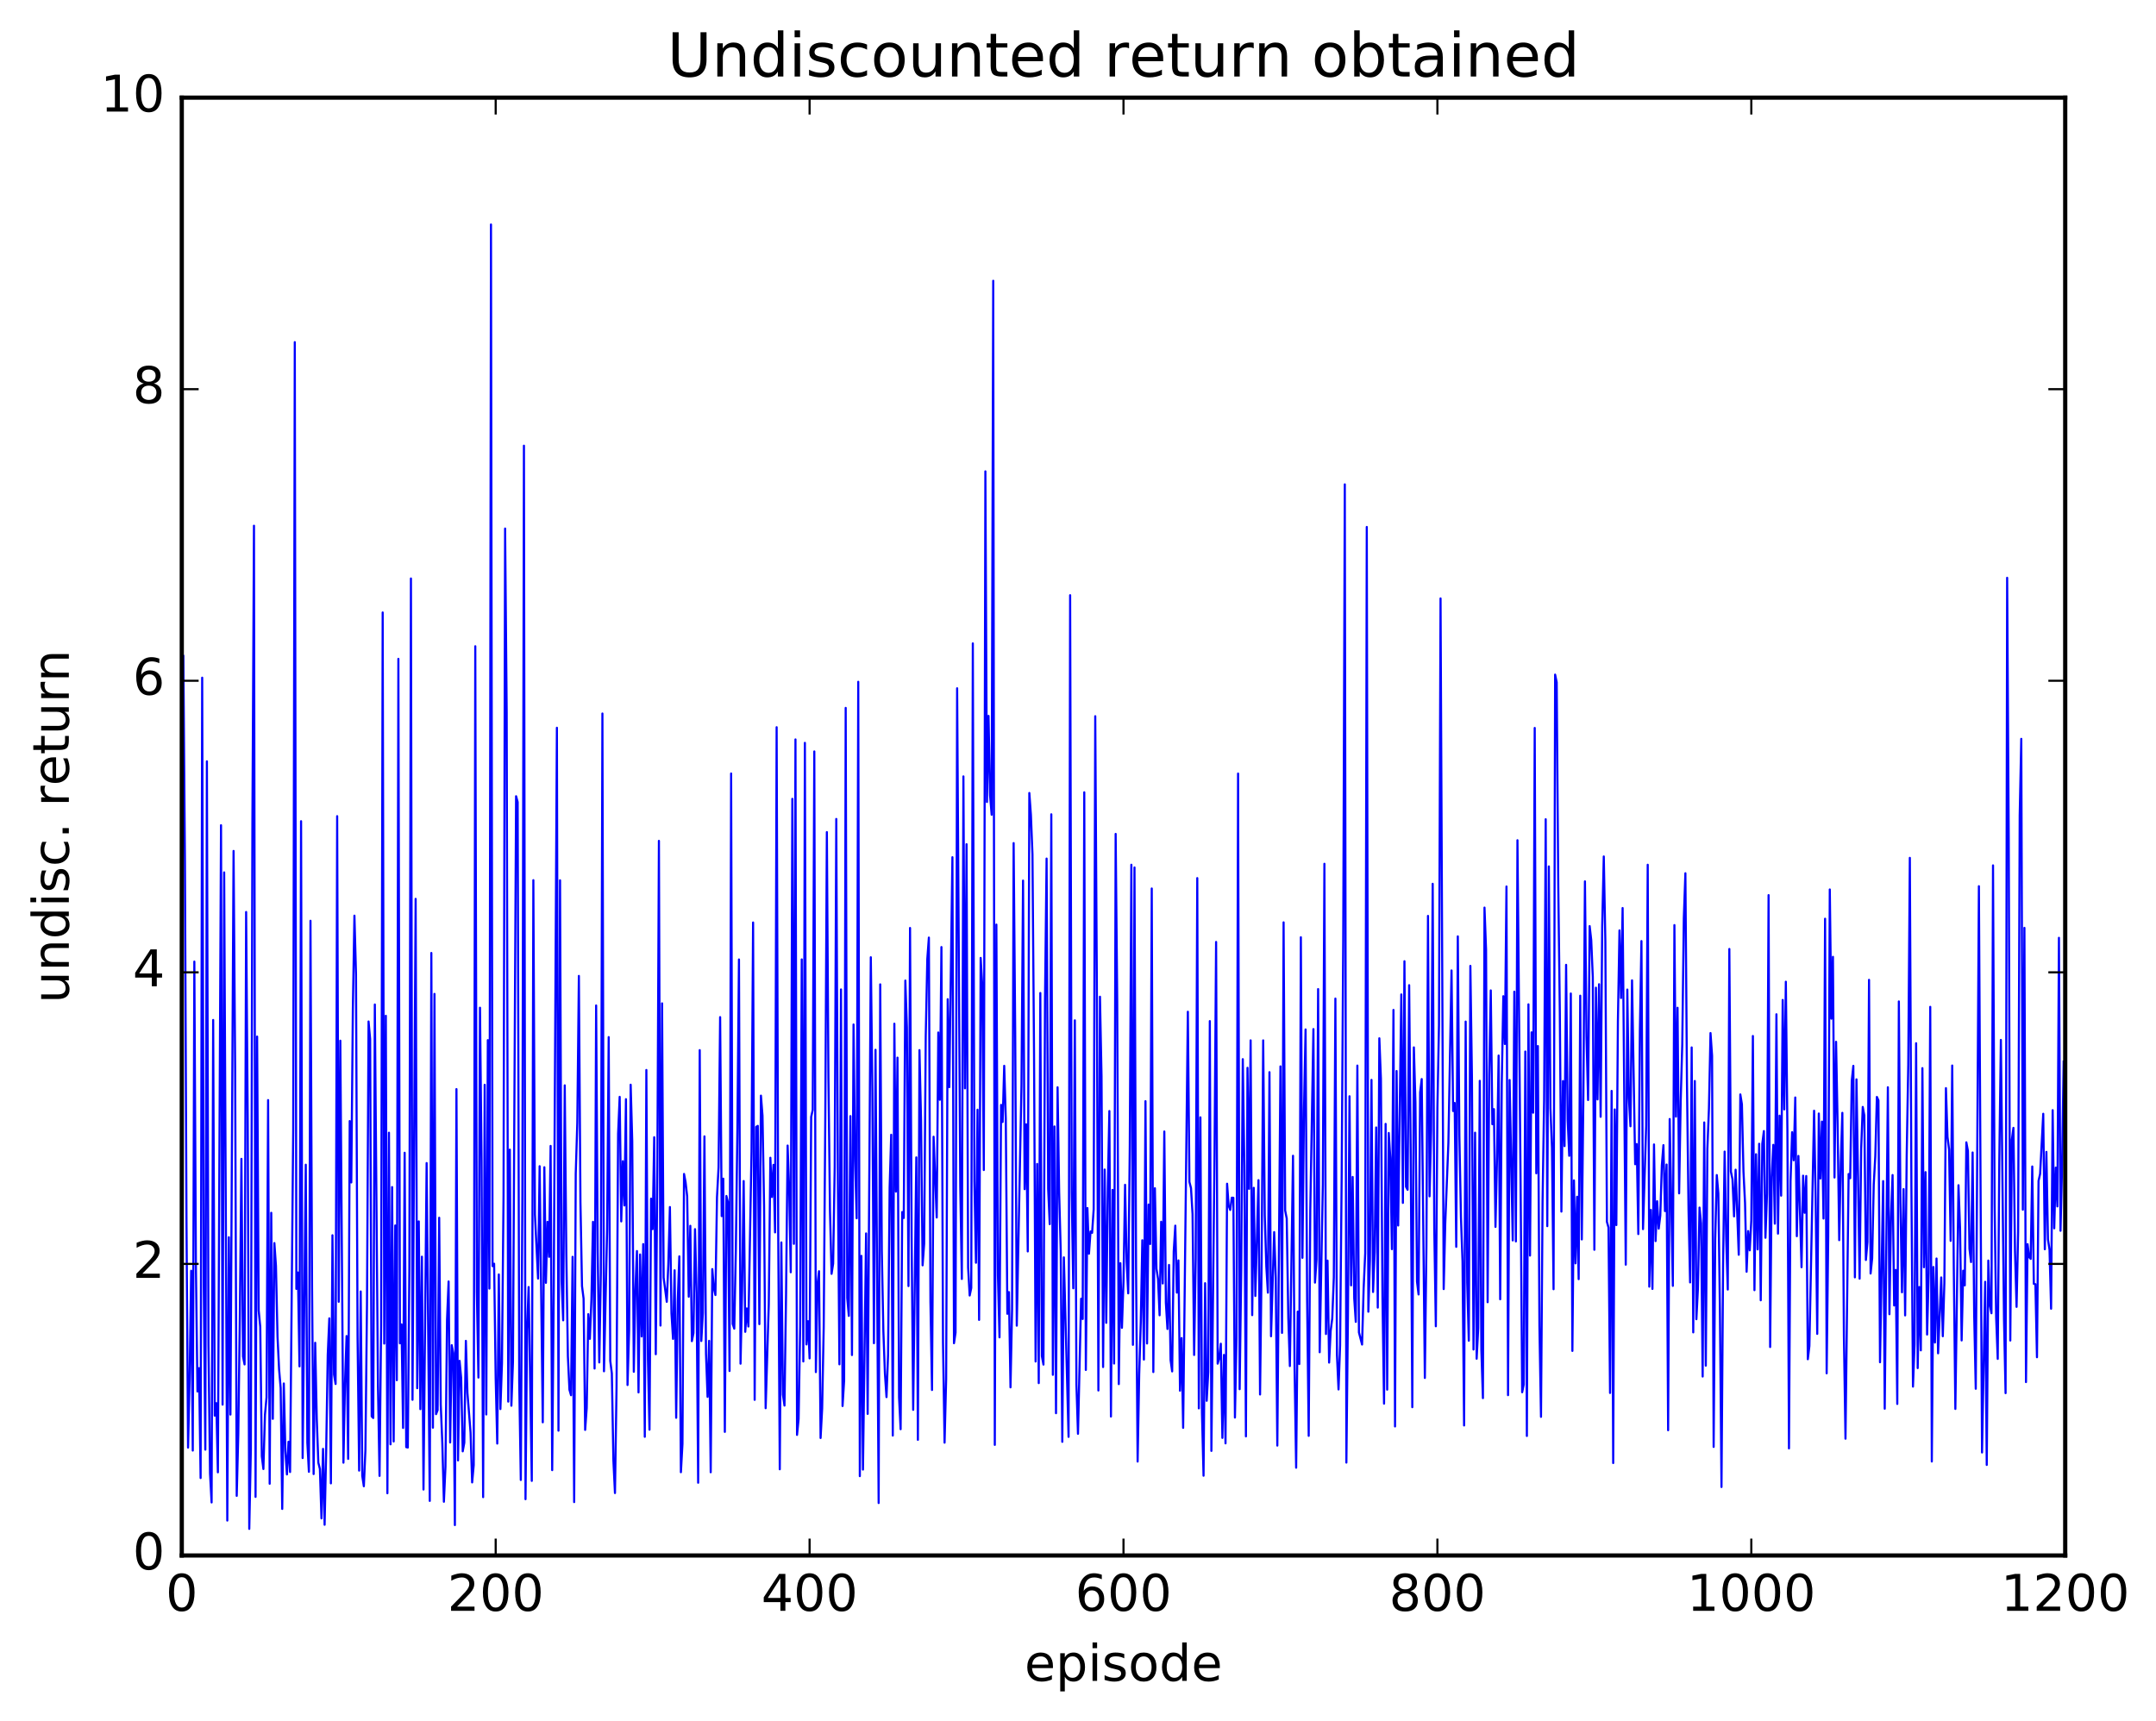 <?xml version="1.0" encoding="utf-8" standalone="no"?>
<!DOCTYPE svg PUBLIC "-//W3C//DTD SVG 1.1//EN"
  "http://www.w3.org/Graphics/SVG/1.1/DTD/svg11.dtd">
<!-- Created with matplotlib (http://matplotlib.org/) -->
<svg height="408pt" version="1.1" viewBox="0 0 511 408" width="511pt" xmlns="http://www.w3.org/2000/svg" xmlns:xlink="http://www.w3.org/1999/xlink">
 <defs>
  <style type="text/css">
*{stroke-linecap:butt;stroke-linejoin:round;stroke-miterlimit:100000;}
  </style>
 </defs>
 <g id="figure_1">
  <g id="patch_1">
   <path d="M 0 408.169 
L 511.954 408.169 
L 511.954 0 
L 0 0 
z
" style="fill:#ffffff;"/>
  </g>
  <g id="axes_1">
   <g id="patch_2">
    <path d="M 43.084 368.742 
L 489.484 368.742 
L 489.484 23.142 
L 43.084 23.142 
z
" style="fill:#ffffff;"/>
   </g>
   <g id="line2d_1">
    <path clip-path="url(#p21975685b3)" d="M 43.084 245.162 
L 43.456 155.425 
L 43.828 204.028 
L 44.2 289.586 
L 44.572 343.171 
L 44.944 326.713 
L 45.316 301.244 
L 45.688 343.87 
L 46.06 227.956 
L 46.432 300.049 
L 46.804 329.874 
L 47.176 324.331 
L 47.548 350.381 
L 47.92 160.653 
L 48.292 304.332 
L 48.664 343.656 
L 49.036 180.479 
L 49.408 318.729 
L 49.78 349.31 
L 50.152 356.171 
L 50.524 241.798 
L 50.896 335.598 
L 51.268 332.634 
L 51.64 349.026 
L 52.384 195.628 
L 52.756 332.98 
L 53.128 206.81 
L 53.872 360.465 
L 54.244 293.301 
L 54.616 335.339 
L 55.36 201.726 
L 55.732 253.404 
L 56.104 354.607 
L 56.476 339.948 
L 56.848 311.949 
L 57.22 274.719 
L 57.592 321.565 
L 57.964 323.451 
L 58.336 216.198 
L 58.708 264.912 
L 59.08 362.437 
L 59.452 343.772 
L 59.824 195.121 
L 60.196 124.627 
L 60.568 354.853 
L 60.94 245.728 
L 61.312 310.668 
L 61.684 314.54 
L 62.056 345.222 
L 62.428 348.249 
L 62.8 335.379 
L 63.172 331.247 
L 63.544 260.788 
L 63.916 351.738 
L 64.288 287.509 
L 64.66 336.352 
L 65.032 294.686 
L 65.404 300.083 
L 65.776 316.918 
L 66.148 324.626 
L 66.52 329.048 
L 66.892 357.705 
L 67.264 327.965 
L 67.636 343.942 
L 68.008 349.531 
L 68.38 341.78 
L 68.752 348.955 
L 69.496 267.789 
L 69.868 81.109 
L 70.24 305.544 
L 70.612 301.655 
L 70.984 323.912 
L 71.356 194.676 
L 71.728 345.645 
L 72.472 276.111 
L 72.844 341.977 
L 73.216 348.907 
L 73.588 218.278 
L 73.96 305.102 
L 74.332 349.443 
L 74.704 318.323 
L 75.076 336.35 
L 75.448 346.732 
L 75.82 348.227 
L 76.192 359.952 
L 76.564 343.471 
L 76.936 361.462 
L 77.308 343.952 
L 77.68 321.18 
L 78.052 312.535 
L 78.424 351.646 
L 78.796 292.83 
L 79.168 325.85 
L 79.54 328.089 
L 79.912 193.481 
L 80.284 308.6 
L 80.656 246.708 
L 81.4 346.746 
L 81.772 327.782 
L 82.144 316.717 
L 82.516 345.848 
L 82.888 265.761 
L 83.26 280.309 
L 83.632 239.175 
L 84.004 217.068 
L 84.376 230.908 
L 84.748 317.102 
L 85.12 348.621 
L 85.492 306.155 
L 85.864 349.877 
L 86.236 352.333 
L 86.608 343.788 
L 86.98 309.4 
L 87.352 242.154 
L 87.724 246.312 
L 88.096 335.771 
L 88.468 336.151 
L 88.84 238.128 
L 89.584 328.584 
L 89.956 349.873 
L 90.328 314.089 
L 90.7 145.192 
L 91.072 318.509 
L 91.444 240.8 
L 91.816 353.993 
L 92.188 268.52 
L 92.56 342.393 
L 92.932 281.404 
L 93.304 341.719 
L 93.676 290.512 
L 94.048 327.186 
L 94.42 156.186 
L 94.792 318.455 
L 95.164 313.966 
L 95.536 338.508 
L 95.908 273.274 
L 96.28 343.059 
L 96.652 343.154 
L 97.024 300.79 
L 97.396 137.138 
L 97.768 331.833 
L 98.512 213.088 
L 98.884 329.086 
L 99.256 289.547 
L 99.628 334.055 
L 100 297.914 
L 100.372 353.108 
L 101.116 275.718 
L 101.86 355.805 
L 102.232 225.913 
L 102.604 338.449 
L 102.976 235.617 
L 103.348 335.238 
L 103.72 334.286 
L 104.092 288.678 
L 104.464 332.998 
L 104.836 342.174 
L 105.208 356.006 
L 105.58 347.702 
L 105.952 312.882 
L 106.324 303.787 
L 106.696 341.954 
L 107.068 318.889 
L 107.44 320.767 
L 107.812 361.538 
L 108.184 258.181 
L 108.556 346.204 
L 108.928 322.602 
L 109.3 326.652 
L 109.672 344.054 
L 110.044 342.008 
L 110.416 317.868 
L 110.788 330.222 
L 111.532 339.62 
L 111.904 351.424 
L 112.276 347.321 
L 112.648 153.199 
L 113.02 306.263 
L 113.392 326.565 
L 113.764 238.894 
L 114.136 275.211 
L 114.508 354.913 
L 114.88 257.16 
L 115.252 335.317 
L 115.624 246.575 
L 115.996 305.472 
L 116.368 53.219 
L 116.74 300.147 
L 117.112 299.578 
L 117.484 326.767 
L 117.856 342.212 
L 118.228 302.125 
L 118.6 334.033 
L 118.972 323.121 
L 119.344 283.509 
L 119.716 125.3 
L 120.088 168.644 
L 120.46 332.27 
L 120.832 272.535 
L 121.204 333.244 
L 121.576 322.902 
L 122.32 188.757 
L 122.692 190.149 
L 123.064 327.593 
L 123.436 350.844 
L 123.808 283.562 
L 124.18 105.656 
L 124.552 355.397 
L 124.924 315.191 
L 125.296 305.108 
L 126.04 351.058 
L 126.412 208.658 
L 126.784 287.871 
L 127.528 303.099 
L 127.9 276.459 
L 128.644 337.171 
L 129.016 276.707 
L 129.388 304.109 
L 129.76 289.643 
L 130.132 297.946 
L 130.504 271.653 
L 130.876 348.511 
L 131.248 305.335 
L 131.992 172.523 
L 132.364 339.156 
L 132.736 208.688 
L 133.108 303.677 
L 133.48 312.996 
L 133.852 257.296 
L 134.224 297.188 
L 134.596 321.524 
L 134.968 329.451 
L 135.34 330.752 
L 135.712 297.945 
L 136.084 356.084 
L 136.456 278.269 
L 136.828 266.216 
L 137.2 231.353 
L 137.572 284.996 
L 137.944 304.895 
L 138.316 307.828 
L 138.688 338.97 
L 139.06 333.783 
L 139.432 311.538 
L 139.804 317.388 
L 140.176 308.038 
L 140.548 289.654 
L 140.92 324.424 
L 141.292 238.356 
L 141.664 296.73 
L 142.036 322.981 
L 142.408 301.685 
L 142.78 169.146 
L 143.152 325.077 
L 143.896 291.601 
L 144.268 245.858 
L 144.64 322.618 
L 145.012 325.569 
L 145.384 346.221 
L 145.756 353.943 
L 146.128 328.817 
L 146.5 268.782 
L 146.872 260.021 
L 147.244 289.548 
L 147.616 275.275 
L 147.988 285.773 
L 148.36 260.571 
L 148.732 328.329 
L 149.104 315.426 
L 149.476 257.142 
L 149.848 270.507 
L 150.22 325.195 
L 150.592 305.957 
L 150.964 296.576 
L 151.336 330.088 
L 151.708 297.386 
L 152.08 316.817 
L 152.452 294.929 
L 152.824 340.606 
L 153.196 253.651 
L 153.568 322.176 
L 153.94 338.926 
L 154.312 284.155 
L 154.684 291.375 
L 155.056 269.592 
L 155.428 321.031 
L 155.8 277.424 
L 156.172 199.334 
L 156.544 314.236 
L 156.916 237.853 
L 157.288 302.867 
L 158.032 308.607 
L 158.404 299.67 
L 158.776 286.142 
L 159.148 311.34 
L 159.52 317.393 
L 159.892 301.137 
L 160.264 336.102 
L 160.636 308.375 
L 161.008 297.835 
L 161.38 349.004 
L 161.752 342.293 
L 162.124 278.3 
L 162.496 280.269 
L 162.868 283.603 
L 163.24 307.396 
L 163.612 290.594 
L 163.984 317.934 
L 164.356 316.02 
L 164.728 291.384 
L 165.1 306.525 
L 165.472 351.499 
L 165.844 248.948 
L 166.216 317.895 
L 166.588 311.259 
L 166.96 269.391 
L 167.332 320.938 
L 167.704 331.137 
L 168.076 317.853 
L 168.448 349.016 
L 168.82 300.851 
L 169.192 305.445 
L 169.564 307 
L 169.936 283.805 
L 170.308 276.719 
L 170.68 241.12 
L 171.052 288.291 
L 171.424 279.414 
L 171.796 339.443 
L 172.168 283.516 
L 172.54 285.021 
L 172.912 325.005 
L 173.284 183.365 
L 173.656 313.846 
L 174.028 314.976 
L 174.4 296.503 
L 174.772 267.792 
L 175.144 227.452 
L 175.516 323.274 
L 175.888 305.835 
L 176.26 279.976 
L 176.632 315.723 
L 177.004 310.178 
L 177.376 314.461 
L 178.12 273.001 
L 178.492 218.688 
L 178.864 331.844 
L 179.236 267.142 
L 179.608 266.898 
L 179.98 313.899 
L 180.352 259.732 
L 180.724 264.483 
L 181.096 285.874 
L 181.468 333.824 
L 182.212 309.156 
L 182.584 274.46 
L 182.956 283.758 
L 183.328 276.141 
L 183.7 292.149 
L 184.072 172.395 
L 184.444 291.655 
L 184.816 348.308 
L 185.188 294.534 
L 185.56 330.603 
L 185.932 333.206 
L 186.304 306.934 
L 186.676 271.566 
L 187.048 282.143 
L 187.42 301.604 
L 187.792 189.374 
L 188.164 294.861 
L 188.536 175.29 
L 188.908 340.157 
L 189.28 336.369 
L 189.652 314.413 
L 190.024 227.44 
L 190.396 322.749 
L 190.768 176.102 
L 191.14 318.711 
L 191.512 313.199 
L 191.884 322.018 
L 192.256 264.771 
L 192.628 263.122 
L 193 178.138 
L 193.372 325.271 
L 193.744 304.473 
L 194.116 301.352 
L 194.488 340.892 
L 194.86 333.911 
L 195.232 314.54 
L 195.604 264.91 
L 195.976 197.259 
L 196.348 255.338 
L 196.72 287.169 
L 197.092 301.978 
L 197.464 299.541 
L 197.836 276.707 
L 198.208 194.144 
L 198.58 278.927 
L 198.952 323.424 
L 199.324 234.558 
L 199.696 333.313 
L 200.068 327.275 
L 200.44 167.814 
L 200.812 307.692 
L 201.184 311.947 
L 201.556 264.585 
L 201.928 321.227 
L 202.3 242.867 
L 202.672 275.248 
L 203.044 288.801 
L 203.416 161.626 
L 203.788 349.936 
L 204.16 297.718 
L 204.532 348.382 
L 205.276 292.395 
L 205.648 335.173 
L 206.392 226.929 
L 206.764 258.607 
L 207.136 318.424 
L 207.508 248.868 
L 208.252 356.306 
L 208.624 233.351 
L 208.996 296.483 
L 209.368 315.532 
L 209.74 325.627 
L 210.112 331.2 
L 210.484 321.063 
L 210.856 281.497 
L 211.228 269.003 
L 211.6 340.317 
L 211.972 242.678 
L 212.344 282.482 
L 212.716 250.727 
L 213.088 331.225 
L 213.46 338.809 
L 213.832 287.339 
L 214.204 288.737 
L 214.576 232.452 
L 214.948 243.615 
L 215.32 304.877 
L 215.692 219.986 
L 216.064 293.099 
L 216.436 334.218 
L 217.18 274.371 
L 217.552 341.33 
L 217.924 248.94 
L 218.296 265.343 
L 218.668 299.96 
L 219.04 294.826 
L 219.412 245.6 
L 219.784 227.33 
L 220.156 222.265 
L 220.528 308.584 
L 220.9 329.512 
L 221.272 269.471 
L 222.016 288.622 
L 222.388 244.764 
L 222.76 260.713 
L 223.132 224.509 
L 223.504 318.285 
L 223.876 342.001 
L 224.248 326.929 
L 224.62 236.871 
L 224.992 257.716 
L 225.736 203.213 
L 226.108 318.423 
L 226.48 315.9 
L 226.852 163.163 
L 227.596 281.214 
L 227.968 303.19 
L 228.34 184.056 
L 228.712 257.998 
L 229.084 200.133 
L 229.456 300.441 
L 229.828 307.113 
L 230.2 305.33 
L 230.572 152.527 
L 230.944 280.026 
L 231.316 299.347 
L 231.688 263.064 
L 232.06 312.895 
L 232.432 227.087 
L 232.804 233.445 
L 233.176 277.367 
L 233.548 111.741 
L 233.92 190.12 
L 234.292 169.711 
L 234.664 188.542 
L 235.036 193.145 
L 235.408 66.561 
L 235.78 342.523 
L 236.152 219.182 
L 236.524 302.348 
L 236.896 317.033 
L 237.268 261.927 
L 237.64 265.971 
L 238.012 252.662 
L 238.384 265.191 
L 238.756 311.443 
L 239.128 306.306 
L 239.5 328.885 
L 239.872 310.398 
L 240.244 199.867 
L 240.616 244.798 
L 240.988 314.263 
L 242.104 257.346 
L 242.476 208.756 
L 242.848 281.902 
L 243.22 266.525 
L 243.592 296.665 
L 243.964 187.985 
L 244.336 193.167 
L 244.708 202.506 
L 245.08 249.861 
L 245.452 322.763 
L 245.824 275.918 
L 246.196 327.88 
L 246.568 235.404 
L 246.94 321.473 
L 247.312 323.489 
L 247.684 236.881 
L 248.056 203.537 
L 248.428 281.801 
L 248.8 290.197 
L 249.172 193.041 
L 249.544 325.915 
L 249.916 267.038 
L 250.288 335.015 
L 250.66 257.752 
L 251.032 282.598 
L 251.404 296.64 
L 251.776 341.801 
L 252.148 298.077 
L 253.264 340.625 
L 253.636 141.101 
L 254.008 282.635 
L 254.38 305.4 
L 254.752 241.882 
L 255.124 328.156 
L 255.496 339.895 
L 256.24 307.875 
L 256.612 312.679 
L 256.984 187.823 
L 257.356 324.758 
L 257.728 286.373 
L 258.1 297.206 
L 258.472 291.927 
L 258.844 292.256 
L 259.216 286.662 
L 259.588 169.787 
L 259.96 232.151 
L 260.332 329.626 
L 260.704 236.283 
L 261.076 255.144 
L 261.448 324.07 
L 261.82 277.255 
L 262.192 313.591 
L 262.564 281.458 
L 262.936 263.384 
L 263.308 335.805 
L 263.68 282.076 
L 264.052 323.243 
L 264.424 197.686 
L 264.796 237.597 
L 265.168 328.115 
L 265.54 299.445 
L 265.912 314.772 
L 266.284 303.784 
L 266.656 280.869 
L 267.028 299.115 
L 267.4 306.603 
L 267.772 271.726 
L 268.144 204.998 
L 268.516 318.804 
L 268.888 205.64 
L 269.26 300.663 
L 269.632 346.477 
L 270.004 325.793 
L 270.376 313.522 
L 270.748 294.016 
L 271.12 322.298 
L 271.492 261.045 
L 271.864 318.488 
L 272.236 285.557 
L 272.608 294.903 
L 272.98 210.626 
L 273.352 325.258 
L 273.724 281.686 
L 274.096 300.772 
L 274.468 303.172 
L 274.84 311.801 
L 275.212 289.631 
L 275.584 304.258 
L 275.956 268.237 
L 276.328 308.809 
L 276.7 315.049 
L 277.072 299.868 
L 277.444 322.428 
L 277.816 325.109 
L 278.188 296.694 
L 278.56 290.555 
L 278.932 306.431 
L 279.304 298.79 
L 279.676 329.682 
L 280.048 317.201 
L 280.42 338.487 
L 281.536 239.845 
L 281.908 280.195 
L 282.28 281.643 
L 282.652 287.804 
L 283.024 321.211 
L 283.396 298.301 
L 283.768 208.163 
L 284.14 333.865 
L 284.512 264.88 
L 284.884 334.907 
L 285.256 349.833 
L 285.628 304.195 
L 286 332.074 
L 286.372 325.207 
L 286.744 242.062 
L 287.116 343.95 
L 287.86 273.36 
L 288.232 223.299 
L 288.604 323.269 
L 288.976 321.955 
L 289.348 318.543 
L 289.72 340.864 
L 290.092 321.194 
L 290.464 342.164 
L 290.836 280.615 
L 291.208 285.827 
L 291.58 286.832 
L 291.952 283.931 
L 292.324 283.942 
L 292.696 336.046 
L 293.068 317.232 
L 293.44 183.379 
L 293.812 329.32 
L 294.184 301.268 
L 294.556 251.087 
L 294.928 276.366 
L 295.3 340.511 
L 295.672 253.138 
L 296.044 281.825 
L 296.416 246.628 
L 296.788 311.767 
L 297.16 281.59 
L 297.532 307.216 
L 298.276 279.77 
L 298.648 330.578 
L 299.02 299.31 
L 299.392 246.635 
L 299.764 288.094 
L 300.136 300.22 
L 300.508 306.44 
L 300.88 254.172 
L 301.252 316.774 
L 301.996 292.082 
L 302.368 302.935 
L 302.74 342.69 
L 303.484 252.798 
L 303.856 315.973 
L 304.228 218.654 
L 304.6 286.955 
L 304.972 288.873 
L 305.344 312.299 
L 305.716 323.839 
L 306.46 273.985 
L 306.832 324.324 
L 307.204 347.935 
L 307.576 310.932 
L 307.948 323.359 
L 308.32 222.184 
L 308.692 298.175 
L 309.064 263.073 
L 309.436 244.045 
L 309.808 308.38 
L 310.18 340.382 
L 310.552 286.891 
L 311.296 243.955 
L 311.668 304.057 
L 312.04 298.55 
L 312.412 234.471 
L 312.784 320.559 
L 313.528 280.899 
L 313.9 204.771 
L 314.272 316.241 
L 314.644 298.842 
L 315.016 323.014 
L 315.388 315.474 
L 315.76 312.553 
L 316.132 302.855 
L 316.504 236.725 
L 316.876 321.14 
L 317.248 329.382 
L 317.62 318.911 
L 317.992 279.12 
L 318.364 222.829 
L 318.736 114.824 
L 319.108 346.723 
L 319.48 311.493 
L 319.852 259.88 
L 320.224 304.714 
L 320.596 279.007 
L 320.968 307.753 
L 321.34 313.363 
L 321.712 252.608 
L 322.084 315.863 
L 322.828 318.736 
L 323.2 305.438 
L 323.572 297.07 
L 323.944 124.923 
L 324.316 310.956 
L 324.688 298.837 
L 325.06 256 
L 325.432 306.277 
L 325.804 296.788 
L 326.176 267.278 
L 326.548 309.976 
L 326.92 246.14 
L 327.292 255.732 
L 327.664 307.421 
L 328.036 332.747 
L 328.408 266.43 
L 328.78 329.428 
L 329.152 268.587 
L 329.524 274.561 
L 329.896 296.126 
L 330.268 239.415 
L 330.64 338.155 
L 331.012 253.893 
L 331.384 290.518 
L 332.128 235.744 
L 332.5 285.159 
L 332.872 227.874 
L 333.244 281.33 
L 333.616 282.046 
L 333.988 233.55 
L 334.36 273.691 
L 334.732 333.589 
L 335.104 248.293 
L 335.476 261.345 
L 335.848 303.805 
L 336.22 306.865 
L 336.592 258.957 
L 336.964 255.8 
L 337.708 326.653 
L 338.08 295.448 
L 338.452 217.124 
L 338.824 283.604 
L 339.196 268.015 
L 339.568 209.518 
L 339.94 291.202 
L 340.312 314.407 
L 340.684 262.536 
L 341.056 243.048 
L 341.428 141.866 
L 342.172 305.59 
L 342.544 289.987 
L 343.288 270.936 
L 344.032 230.056 
L 344.404 263.381 
L 344.776 261.467 
L 345.148 295.576 
L 345.52 221.976 
L 345.892 269.29 
L 346.264 288.525 
L 346.636 299.022 
L 347.008 337.92 
L 347.38 242.178 
L 347.752 304.06 
L 348.124 317.824 
L 348.496 228.976 
L 348.868 255.38 
L 349.24 319.918 
L 349.612 268.516 
L 349.984 322.1 
L 350.356 314.855 
L 350.728 256.223 
L 351.1 319.985 
L 351.472 331.439 
L 351.844 215.157 
L 352.216 225.166 
L 352.588 308.698 
L 352.96 254.806 
L 353.332 234.787 
L 353.704 266.508 
L 354.076 262.933 
L 354.448 290.852 
L 354.82 274.218 
L 355.192 250.228 
L 355.564 308.01 
L 355.936 256.813 
L 356.308 236.163 
L 356.68 247.493 
L 357.052 210.155 
L 357.424 330.736 
L 357.796 256.025 
L 358.54 294.049 
L 358.912 235.085 
L 359.284 294.288 
L 359.656 199.186 
L 360.4 280.299 
L 360.772 330.049 
L 361.144 328.234 
L 361.516 249.277 
L 361.888 340.411 
L 362.26 238.089 
L 362.632 297.646 
L 363.004 244.728 
L 363.376 263.778 
L 363.748 172.569 
L 364.12 278.144 
L 364.492 247.981 
L 364.864 314.34 
L 365.236 335.877 
L 365.608 284.73 
L 365.98 260.789 
L 366.352 194.213 
L 366.724 290.671 
L 367.096 205.391 
L 367.468 262.722 
L 367.84 272.167 
L 368.212 305.622 
L 368.584 159.923 
L 368.956 161.749 
L 369.328 209.875 
L 369.7 239.917 
L 370.072 287.223 
L 370.444 256.27 
L 370.816 271.696 
L 371.188 228.727 
L 371.56 265.517 
L 371.932 273.997 
L 372.304 235.521 
L 372.676 320.246 
L 373.048 279.83 
L 373.42 299.489 
L 373.792 283.701 
L 374.164 303.237 
L 374.536 236.044 
L 374.908 293.818 
L 375.28 259.78 
L 375.652 208.938 
L 376.024 245.769 
L 376.396 260.768 
L 376.768 219.541 
L 377.14 222.836 
L 377.512 231.604 
L 377.884 296.272 
L 378.256 234.142 
L 378.628 260.63 
L 379 233.321 
L 379.372 264.747 
L 379.744 219.498 
L 380.116 203.033 
L 380.488 223.105 
L 380.86 289.642 
L 381.232 290.988 
L 381.604 330.215 
L 381.976 258.61 
L 382.348 346.831 
L 382.72 263.003 
L 383.092 290.424 
L 383.464 242.082 
L 383.836 220.565 
L 384.208 236.594 
L 384.58 215.259 
L 385.324 299.802 
L 385.696 234.589 
L 386.068 260.265 
L 386.44 266.994 
L 386.812 232.401 
L 387.556 275.994 
L 387.928 271.209 
L 388.3 292.548 
L 388.672 244.442 
L 389.044 223.09 
L 389.416 291.377 
L 390.16 266.935 
L 390.532 205.001 
L 390.904 305.015 
L 391.276 286.831 
L 391.648 305.552 
L 392.02 271.305 
L 392.392 294.214 
L 392.764 284.763 
L 393.136 291.271 
L 393.508 288.179 
L 393.88 276.231 
L 394.252 271.468 
L 394.624 287.102 
L 394.996 276.066 
L 395.368 339.053 
L 395.74 265.275 
L 396.484 304.829 
L 396.856 219.303 
L 397.228 264.711 
L 397.6 238.904 
L 397.972 282.9 
L 398.344 261.149 
L 398.716 247.595 
L 399.088 217.697 
L 399.46 207.013 
L 399.832 256.495 
L 400.204 286.824 
L 400.576 304.009 
L 400.948 248.305 
L 401.32 315.853 
L 401.692 256.266 
L 402.064 312.734 
L 402.436 305.328 
L 402.808 286.266 
L 403.18 290.016 
L 403.552 326.321 
L 403.924 266.084 
L 404.296 323.74 
L 404.668 272.373 
L 405.04 262.789 
L 405.412 244.897 
L 405.784 250.268 
L 406.156 343.006 
L 406.528 293.788 
L 406.9 278.562 
L 407.272 282.904 
L 407.644 310.586 
L 408.016 352.511 
L 408.388 300.253 
L 408.76 272.994 
L 409.132 293.716 
L 409.504 305.702 
L 409.876 224.966 
L 410.248 277.75 
L 410.62 279.533 
L 410.992 288.356 
L 411.364 277.292 
L 412.108 297.454 
L 412.48 259.446 
L 412.852 261.757 
L 413.224 277.705 
L 413.596 285.199 
L 413.968 301.479 
L 414.34 291.84 
L 414.712 296.403 
L 415.084 289.275 
L 415.456 245.595 
L 415.828 305.846 
L 416.2 273.623 
L 416.572 296.183 
L 416.944 271.144 
L 417.316 308.245 
L 417.688 271.146 
L 418.06 268.132 
L 418.432 293.426 
L 418.804 283.025 
L 419.176 212.201 
L 419.548 319.324 
L 419.92 278.926 
L 420.292 271.404 
L 420.664 290.087 
L 421.036 240.446 
L 421.408 292.443 
L 421.78 264.48 
L 422.152 283.443 
L 422.524 237.051 
L 422.896 262.994 
L 423.268 232.73 
L 423.64 268.13 
L 424.012 343.365 
L 424.384 279.963 
L 424.756 268.4 
L 425.128 275.055 
L 425.5 260.172 
L 425.872 293.053 
L 426.244 274.025 
L 426.988 300.411 
L 427.36 278.712 
L 427.732 287.5 
L 428.104 278.786 
L 428.476 322.22 
L 428.848 319.08 
L 429.964 263.31 
L 430.336 284.358 
L 430.708 316.209 
L 431.08 263.974 
L 431.452 279.383 
L 431.824 265.891 
L 432.196 288.867 
L 432.568 217.794 
L 432.94 325.56 
L 433.312 293.048 
L 433.684 210.858 
L 434.056 241.482 
L 434.428 226.827 
L 434.8 279.145 
L 435.172 246.969 
L 435.544 266.823 
L 435.916 293.993 
L 436.288 275.632 
L 436.66 263.812 
L 437.032 316.727 
L 437.404 341.055 
L 438.148 278.315 
L 438.52 279.316 
L 438.892 256.217 
L 439.264 252.67 
L 439.636 302.807 
L 440.008 255.876 
L 440.752 303.124 
L 441.124 272.218 
L 441.496 262.412 
L 441.868 264.445 
L 442.24 298.69 
L 442.612 294.439 
L 442.984 232.284 
L 443.356 301.901 
L 443.728 298.281 
L 444.1 280.794 
L 444.472 274.065 
L 444.844 260.041 
L 445.216 260.864 
L 445.588 322.936 
L 446.332 279.991 
L 446.704 333.949 
L 447.448 257.746 
L 447.82 311.545 
L 448.192 288.599 
L 448.564 278.553 
L 448.936 309.476 
L 449.308 301.046 
L 449.68 332.821 
L 450.052 237.405 
L 450.424 285.222 
L 450.796 306.352 
L 451.168 281.891 
L 451.54 311.827 
L 451.912 273.807 
L 452.284 252.418 
L 452.656 203.365 
L 453.028 281.07 
L 453.4 328.713 
L 453.772 318.68 
L 454.144 247.309 
L 454.516 324.324 
L 454.888 305.11 
L 455.26 320.117 
L 455.632 253.214 
L 456.004 300.412 
L 456.376 277.87 
L 456.748 316.366 
L 457.12 301.853 
L 457.492 238.684 
L 457.864 346.467 
L 458.236 300.354 
L 458.608 318.256 
L 458.98 298.343 
L 459.352 320.817 
L 460.096 302.833 
L 460.468 316.767 
L 460.84 304.185 
L 461.212 257.954 
L 461.584 269.535 
L 461.956 272.489 
L 462.328 294.158 
L 462.7 252.595 
L 463.072 300.517 
L 463.444 334 
L 464.188 280.97 
L 464.56 291.214 
L 464.932 317.763 
L 465.304 301.227 
L 465.676 304.713 
L 466.048 270.802 
L 466.42 272.816 
L 466.792 296.042 
L 467.164 299.187 
L 467.536 273.21 
L 467.908 311.714 
L 468.28 329.22 
L 469.024 210.087 
L 469.768 344.327 
L 470.512 303.865 
L 470.884 347.276 
L 471.256 298.827 
L 471.628 309.364 
L 472 311.32 
L 472.372 205.147 
L 472.744 285.412 
L 473.116 312.353 
L 473.488 322.135 
L 473.86 275.31 
L 474.232 246.528 
L 474.976 312.685 
L 475.348 330.259 
L 475.72 136.972 
L 476.092 198.616 
L 476.464 317.782 
L 476.836 270.192 
L 477.208 267.373 
L 477.58 296.502 
L 477.952 309.806 
L 478.324 292.033 
L 478.696 193.335 
L 479.068 175.154 
L 479.44 286.769 
L 479.812 219.957 
L 480.184 327.636 
L 480.556 294.937 
L 480.928 297.996 
L 481.3 298.431 
L 481.672 276.528 
L 482.044 304.357 
L 482.416 304.431 
L 482.788 321.746 
L 483.16 279.944 
L 483.532 278.287 
L 484.276 264.035 
L 484.648 296.149 
L 485.02 273.069 
L 485.392 293.806 
L 485.764 296.231 
L 486.136 310.247 
L 486.508 263.179 
L 486.88 291.183 
L 487.252 276.797 
L 487.624 285.989 
L 487.996 222.318 
L 488.368 291.768 
L 488.74 276.38 
L 489.112 251.661 
L 489.112 251.661 
" style="fill:none;stroke:#0000ff;stroke-linecap:square;stroke-width:0.5;"/>
   </g>
   <g id="patch_3">
    <path d="M 43.084 368.742 
L 489.484 368.742 
" style="fill:none;stroke:#000000;stroke-linecap:square;stroke-linejoin:miter;"/>
   </g>
   <g id="patch_4">
    <path d="M 43.084 23.142 
L 489.484 23.142 
" style="fill:none;stroke:#000000;stroke-linecap:square;stroke-linejoin:miter;"/>
   </g>
   <g id="patch_5">
    <path d="M 489.484 368.742 
L 489.484 23.142 
" style="fill:none;stroke:#000000;stroke-linecap:square;stroke-linejoin:miter;"/>
   </g>
   <g id="patch_6">
    <path d="M 43.084 368.742 
L 43.084 23.142 
" style="fill:none;stroke:#000000;stroke-linecap:square;stroke-linejoin:miter;"/>
   </g>
   <g id="matplotlib.axis_1">
    <g id="xtick_1">
     <g id="line2d_2">
      <defs>
       <path d="M 0 0 
L 0 -4 
" id="m3d3c36154c" style="stroke:#000000;stroke-width:0.5;"/>
      </defs>
      <g>
       <use style="stroke:#000000;stroke-width:0.5;" x="43.084" xlink:href="#m3d3c36154c" y="368.742"/>
      </g>
     </g>
     <g id="line2d_3">
      <defs>
       <path d="M 0 0 
L 0 4 
" id="m98a6943192" style="stroke:#000000;stroke-width:0.5;"/>
      </defs>
      <g>
       <use style="stroke:#000000;stroke-width:0.5;" x="43.084" xlink:href="#m98a6943192" y="23.142"/>
      </g>
     </g>
     <g id="text_1">
      <!-- 0 -->
      <defs>
       <path d="M 31.781 66.406 
Q 24.172 66.406 20.328 58.906 
Q 16.5 51.422 16.5 36.375 
Q 16.5 21.391 20.328 13.891 
Q 24.172 6.391 31.781 6.391 
Q 39.453 6.391 43.281 13.891 
Q 47.125 21.391 47.125 36.375 
Q 47.125 51.422 43.281 58.906 
Q 39.453 66.406 31.781 66.406 
M 31.781 74.219 
Q 44.047 74.219 50.516 64.516 
Q 56.984 54.828 56.984 36.375 
Q 56.984 17.969 50.516 8.266 
Q 44.047 -1.422 31.781 -1.422 
Q 19.531 -1.422 13.062 8.266 
Q 6.594 17.969 6.594 36.375 
Q 6.594 54.828 13.062 64.516 
Q 19.531 74.219 31.781 74.219 
" id="BitstreamVeraSans-Roman-30"/>
      </defs>
      <g transform="translate(39.266 381.86)scale(0.12 -0.12)">
       <use xlink:href="#BitstreamVeraSans-Roman-30"/>
      </g>
     </g>
    </g>
    <g id="xtick_2">
     <g id="line2d_4">
      <g>
       <use style="stroke:#000000;stroke-width:0.5;" x="117.484" xlink:href="#m3d3c36154c" y="368.742"/>
      </g>
     </g>
     <g id="line2d_5">
      <g>
       <use style="stroke:#000000;stroke-width:0.5;" x="117.484" xlink:href="#m98a6943192" y="23.142"/>
      </g>
     </g>
     <g id="text_2">
      <!-- 200 -->
      <defs>
       <path d="M 19.188 8.297 
L 53.609 8.297 
L 53.609 0 
L 7.328 0 
L 7.328 8.297 
Q 12.938 14.109 22.625 23.891 
Q 32.328 33.688 34.812 36.531 
Q 39.547 41.844 41.422 45.531 
Q 43.312 49.219 43.312 52.781 
Q 43.312 58.594 39.234 62.25 
Q 35.156 65.922 28.609 65.922 
Q 23.969 65.922 18.812 64.312 
Q 13.672 62.703 7.812 59.422 
L 7.812 69.391 
Q 13.766 71.781 18.938 73 
Q 24.125 74.219 28.422 74.219 
Q 39.75 74.219 46.484 68.547 
Q 53.219 62.891 53.219 53.422 
Q 53.219 48.922 51.531 44.891 
Q 49.859 40.875 45.406 35.406 
Q 44.188 33.984 37.641 27.219 
Q 31.109 20.453 19.188 8.297 
" id="BitstreamVeraSans-Roman-32"/>
      </defs>
      <g transform="translate(106.031 381.86)scale(0.12 -0.12)">
       <use xlink:href="#BitstreamVeraSans-Roman-32"/>
       <use x="63.623" xlink:href="#BitstreamVeraSans-Roman-30"/>
       <use x="127.246" xlink:href="#BitstreamVeraSans-Roman-30"/>
      </g>
     </g>
    </g>
    <g id="xtick_3">
     <g id="line2d_6">
      <g>
       <use style="stroke:#000000;stroke-width:0.5;" x="191.884" xlink:href="#m3d3c36154c" y="368.742"/>
      </g>
     </g>
     <g id="line2d_7">
      <g>
       <use style="stroke:#000000;stroke-width:0.5;" x="191.884" xlink:href="#m98a6943192" y="23.142"/>
      </g>
     </g>
     <g id="text_3">
      <!-- 400 -->
      <defs>
       <path d="M 37.797 64.312 
L 12.891 25.391 
L 37.797 25.391 
z
M 35.203 72.906 
L 47.609 72.906 
L 47.609 25.391 
L 58.016 25.391 
L 58.016 17.188 
L 47.609 17.188 
L 47.609 0 
L 37.797 0 
L 37.797 17.188 
L 4.891 17.188 
L 4.891 26.703 
z
" id="BitstreamVeraSans-Roman-34"/>
      </defs>
      <g transform="translate(180.431 381.86)scale(0.12 -0.12)">
       <use xlink:href="#BitstreamVeraSans-Roman-34"/>
       <use x="63.623" xlink:href="#BitstreamVeraSans-Roman-30"/>
       <use x="127.246" xlink:href="#BitstreamVeraSans-Roman-30"/>
      </g>
     </g>
    </g>
    <g id="xtick_4">
     <g id="line2d_8">
      <g>
       <use style="stroke:#000000;stroke-width:0.5;" x="266.284" xlink:href="#m3d3c36154c" y="368.742"/>
      </g>
     </g>
     <g id="line2d_9">
      <g>
       <use style="stroke:#000000;stroke-width:0.5;" x="266.284" xlink:href="#m98a6943192" y="23.142"/>
      </g>
     </g>
     <g id="text_4">
      <!-- 600 -->
      <defs>
       <path d="M 33.016 40.375 
Q 26.375 40.375 22.484 35.828 
Q 18.609 31.297 18.609 23.391 
Q 18.609 15.531 22.484 10.953 
Q 26.375 6.391 33.016 6.391 
Q 39.656 6.391 43.531 10.953 
Q 47.406 15.531 47.406 23.391 
Q 47.406 31.297 43.531 35.828 
Q 39.656 40.375 33.016 40.375 
M 52.594 71.297 
L 52.594 62.312 
Q 48.875 64.062 45.094 64.984 
Q 41.312 65.922 37.594 65.922 
Q 27.828 65.922 22.672 59.328 
Q 17.531 52.734 16.797 39.406 
Q 19.672 43.656 24.016 45.922 
Q 28.375 48.188 33.594 48.188 
Q 44.578 48.188 50.953 41.516 
Q 57.328 34.859 57.328 23.391 
Q 57.328 12.156 50.688 5.359 
Q 44.047 -1.422 33.016 -1.422 
Q 20.359 -1.422 13.672 8.266 
Q 6.984 17.969 6.984 36.375 
Q 6.984 53.656 15.188 63.938 
Q 23.391 74.219 37.203 74.219 
Q 40.922 74.219 44.703 73.484 
Q 48.484 72.75 52.594 71.297 
" id="BitstreamVeraSans-Roman-36"/>
      </defs>
      <g transform="translate(254.831 381.86)scale(0.12 -0.12)">
       <use xlink:href="#BitstreamVeraSans-Roman-36"/>
       <use x="63.623" xlink:href="#BitstreamVeraSans-Roman-30"/>
       <use x="127.246" xlink:href="#BitstreamVeraSans-Roman-30"/>
      </g>
     </g>
    </g>
    <g id="xtick_5">
     <g id="line2d_10">
      <g>
       <use style="stroke:#000000;stroke-width:0.5;" x="340.684" xlink:href="#m3d3c36154c" y="368.742"/>
      </g>
     </g>
     <g id="line2d_11">
      <g>
       <use style="stroke:#000000;stroke-width:0.5;" x="340.684" xlink:href="#m98a6943192" y="23.142"/>
      </g>
     </g>
     <g id="text_5">
      <!-- 800 -->
      <defs>
       <path d="M 31.781 34.625 
Q 24.75 34.625 20.719 30.859 
Q 16.703 27.094 16.703 20.516 
Q 16.703 13.922 20.719 10.156 
Q 24.75 6.391 31.781 6.391 
Q 38.812 6.391 42.859 10.172 
Q 46.922 13.969 46.922 20.516 
Q 46.922 27.094 42.891 30.859 
Q 38.875 34.625 31.781 34.625 
M 21.922 38.812 
Q 15.578 40.375 12.031 44.719 
Q 8.5 49.078 8.5 55.328 
Q 8.5 64.062 14.719 69.141 
Q 20.953 74.219 31.781 74.219 
Q 42.672 74.219 48.875 69.141 
Q 55.078 64.062 55.078 55.328 
Q 55.078 49.078 51.531 44.719 
Q 48 40.375 41.703 38.812 
Q 48.828 37.156 52.797 32.312 
Q 56.781 27.484 56.781 20.516 
Q 56.781 9.906 50.312 4.234 
Q 43.844 -1.422 31.781 -1.422 
Q 19.734 -1.422 13.25 4.234 
Q 6.781 9.906 6.781 20.516 
Q 6.781 27.484 10.781 32.312 
Q 14.797 37.156 21.922 38.812 
M 18.312 54.391 
Q 18.312 48.734 21.844 45.562 
Q 25.391 42.391 31.781 42.391 
Q 38.141 42.391 41.719 45.562 
Q 45.312 48.734 45.312 54.391 
Q 45.312 60.062 41.719 63.234 
Q 38.141 66.406 31.781 66.406 
Q 25.391 66.406 21.844 63.234 
Q 18.312 60.062 18.312 54.391 
" id="BitstreamVeraSans-Roman-38"/>
      </defs>
      <g transform="translate(329.231 381.86)scale(0.12 -0.12)">
       <use xlink:href="#BitstreamVeraSans-Roman-38"/>
       <use x="63.623" xlink:href="#BitstreamVeraSans-Roman-30"/>
       <use x="127.246" xlink:href="#BitstreamVeraSans-Roman-30"/>
      </g>
     </g>
    </g>
    <g id="xtick_6">
     <g id="line2d_12">
      <g>
       <use style="stroke:#000000;stroke-width:0.5;" x="415.084" xlink:href="#m3d3c36154c" y="368.742"/>
      </g>
     </g>
     <g id="line2d_13">
      <g>
       <use style="stroke:#000000;stroke-width:0.5;" x="415.084" xlink:href="#m98a6943192" y="23.142"/>
      </g>
     </g>
     <g id="text_6">
      <!-- 1000 -->
      <defs>
       <path d="M 12.406 8.297 
L 28.516 8.297 
L 28.516 63.922 
L 10.984 60.406 
L 10.984 69.391 
L 28.422 72.906 
L 38.281 72.906 
L 38.281 8.297 
L 54.391 8.297 
L 54.391 0 
L 12.406 0 
z
" id="BitstreamVeraSans-Roman-31"/>
      </defs>
      <g transform="translate(399.814 381.86)scale(0.12 -0.12)">
       <use xlink:href="#BitstreamVeraSans-Roman-31"/>
       <use x="63.623" xlink:href="#BitstreamVeraSans-Roman-30"/>
       <use x="127.246" xlink:href="#BitstreamVeraSans-Roman-30"/>
       <use x="190.869" xlink:href="#BitstreamVeraSans-Roman-30"/>
      </g>
     </g>
    </g>
    <g id="xtick_7">
     <g id="line2d_14">
      <g>
       <use style="stroke:#000000;stroke-width:0.5;" x="489.484" xlink:href="#m3d3c36154c" y="368.742"/>
      </g>
     </g>
     <g id="line2d_15">
      <g>
       <use style="stroke:#000000;stroke-width:0.5;" x="489.484" xlink:href="#m98a6943192" y="23.142"/>
      </g>
     </g>
     <g id="text_7">
      <!-- 1200 -->
      <g transform="translate(474.214 381.86)scale(0.12 -0.12)">
       <use xlink:href="#BitstreamVeraSans-Roman-31"/>
       <use x="63.623" xlink:href="#BitstreamVeraSans-Roman-32"/>
       <use x="127.246" xlink:href="#BitstreamVeraSans-Roman-30"/>
       <use x="190.869" xlink:href="#BitstreamVeraSans-Roman-30"/>
      </g>
     </g>
    </g>
    <g id="text_8">
     <!-- episode -->
     <defs>
      <path d="M 18.109 8.203 
L 18.109 -20.797 
L 9.078 -20.797 
L 9.078 54.688 
L 18.109 54.688 
L 18.109 46.391 
Q 20.953 51.266 25.266 53.625 
Q 29.594 56 35.594 56 
Q 45.562 56 51.781 48.094 
Q 58.016 40.188 58.016 27.297 
Q 58.016 14.406 51.781 6.484 
Q 45.562 -1.422 35.594 -1.422 
Q 29.594 -1.422 25.266 0.953 
Q 20.953 3.328 18.109 8.203 
M 48.688 27.297 
Q 48.688 37.203 44.609 42.844 
Q 40.531 48.484 33.406 48.484 
Q 26.266 48.484 22.188 42.844 
Q 18.109 37.203 18.109 27.297 
Q 18.109 17.391 22.188 11.75 
Q 26.266 6.109 33.406 6.109 
Q 40.531 6.109 44.609 11.75 
Q 48.688 17.391 48.688 27.297 
" id="BitstreamVeraSans-Roman-70"/>
      <path d="M 30.609 48.391 
Q 23.391 48.391 19.188 42.75 
Q 14.984 37.109 14.984 27.297 
Q 14.984 17.484 19.156 11.844 
Q 23.344 6.203 30.609 6.203 
Q 37.797 6.203 41.984 11.859 
Q 46.188 17.531 46.188 27.297 
Q 46.188 37.016 41.984 42.703 
Q 37.797 48.391 30.609 48.391 
M 30.609 56 
Q 42.328 56 49.016 48.375 
Q 55.719 40.766 55.719 27.297 
Q 55.719 13.875 49.016 6.219 
Q 42.328 -1.422 30.609 -1.422 
Q 18.844 -1.422 12.172 6.219 
Q 5.516 13.875 5.516 27.297 
Q 5.516 40.766 12.172 48.375 
Q 18.844 56 30.609 56 
" id="BitstreamVeraSans-Roman-6f"/>
      <path d="M 9.422 54.688 
L 18.406 54.688 
L 18.406 0 
L 9.422 0 
z
M 9.422 75.984 
L 18.406 75.984 
L 18.406 64.594 
L 9.422 64.594 
z
" id="BitstreamVeraSans-Roman-69"/>
      <path d="M 45.406 46.391 
L 45.406 75.984 
L 54.391 75.984 
L 54.391 0 
L 45.406 0 
L 45.406 8.203 
Q 42.578 3.328 38.25 0.953 
Q 33.938 -1.422 27.875 -1.422 
Q 17.969 -1.422 11.734 6.484 
Q 5.516 14.406 5.516 27.297 
Q 5.516 40.188 11.734 48.094 
Q 17.969 56 27.875 56 
Q 33.938 56 38.25 53.625 
Q 42.578 51.266 45.406 46.391 
M 14.797 27.297 
Q 14.797 17.391 18.875 11.75 
Q 22.953 6.109 30.078 6.109 
Q 37.203 6.109 41.297 11.75 
Q 45.406 17.391 45.406 27.297 
Q 45.406 37.203 41.297 42.844 
Q 37.203 48.484 30.078 48.484 
Q 22.953 48.484 18.875 42.844 
Q 14.797 37.203 14.797 27.297 
" id="BitstreamVeraSans-Roman-64"/>
      <path d="M 44.281 53.078 
L 44.281 44.578 
Q 40.484 46.531 36.375 47.5 
Q 32.281 48.484 27.875 48.484 
Q 21.188 48.484 17.844 46.438 
Q 14.5 44.391 14.5 40.281 
Q 14.5 37.156 16.891 35.375 
Q 19.281 33.594 26.516 31.984 
L 29.594 31.297 
Q 39.156 29.25 43.188 25.516 
Q 47.219 21.781 47.219 15.094 
Q 47.219 7.469 41.188 3.016 
Q 35.156 -1.422 24.609 -1.422 
Q 20.219 -1.422 15.453 -0.562 
Q 10.688 0.297 5.422 2 
L 5.422 11.281 
Q 10.406 8.688 15.234 7.391 
Q 20.062 6.109 24.812 6.109 
Q 31.156 6.109 34.562 8.281 
Q 37.984 10.453 37.984 14.406 
Q 37.984 18.062 35.516 20.016 
Q 33.062 21.969 24.703 23.781 
L 21.578 24.516 
Q 13.234 26.266 9.516 29.906 
Q 5.812 33.547 5.812 39.891 
Q 5.812 47.609 11.281 51.797 
Q 16.75 56 26.812 56 
Q 31.781 56 36.172 55.266 
Q 40.578 54.547 44.281 53.078 
" id="BitstreamVeraSans-Roman-73"/>
      <path d="M 56.203 29.594 
L 56.203 25.203 
L 14.891 25.203 
Q 15.484 15.922 20.484 11.062 
Q 25.484 6.203 34.422 6.203 
Q 39.594 6.203 44.453 7.469 
Q 49.312 8.734 54.109 11.281 
L 54.109 2.781 
Q 49.266 0.734 44.188 -0.344 
Q 39.109 -1.422 33.891 -1.422 
Q 20.797 -1.422 13.156 6.188 
Q 5.516 13.812 5.516 26.812 
Q 5.516 40.234 12.766 48.109 
Q 20.016 56 32.328 56 
Q 43.359 56 49.781 48.891 
Q 56.203 41.797 56.203 29.594 
M 47.219 32.234 
Q 47.125 39.594 43.094 43.984 
Q 39.062 48.391 32.422 48.391 
Q 24.906 48.391 20.391 44.141 
Q 15.875 39.891 15.188 32.172 
z
" id="BitstreamVeraSans-Roman-65"/>
     </defs>
     <g transform="translate(242.818 398.474)scale(0.12 -0.12)">
      <use xlink:href="#BitstreamVeraSans-Roman-65"/>
      <use x="61.523" xlink:href="#BitstreamVeraSans-Roman-70"/>
      <use x="125.0" xlink:href="#BitstreamVeraSans-Roman-69"/>
      <use x="152.783" xlink:href="#BitstreamVeraSans-Roman-73"/>
      <use x="204.883" xlink:href="#BitstreamVeraSans-Roman-6f"/>
      <use x="266.064" xlink:href="#BitstreamVeraSans-Roman-64"/>
      <use x="329.541" xlink:href="#BitstreamVeraSans-Roman-65"/>
     </g>
    </g>
   </g>
   <g id="matplotlib.axis_2">
    <g id="ytick_1">
     <g id="line2d_16">
      <defs>
       <path d="M 0 0 
L 4 0 
" id="mbd21f2e32b" style="stroke:#000000;stroke-width:0.5;"/>
      </defs>
      <g>
       <use style="stroke:#000000;stroke-width:0.5;" x="43.084" xlink:href="#mbd21f2e32b" y="368.742"/>
      </g>
     </g>
     <g id="line2d_17">
      <defs>
       <path d="M 0 0 
L -4 0 
" id="m27d4ff9d95" style="stroke:#000000;stroke-width:0.5;"/>
      </defs>
      <g>
       <use style="stroke:#000000;stroke-width:0.5;" x="489.484" xlink:href="#m27d4ff9d95" y="368.742"/>
      </g>
     </g>
     <g id="text_9">
      <!-- 0 -->
      <g transform="translate(31.449 372.053)scale(0.12 -0.12)">
       <use xlink:href="#BitstreamVeraSans-Roman-30"/>
      </g>
     </g>
    </g>
    <g id="ytick_2">
     <g id="line2d_18">
      <g>
       <use style="stroke:#000000;stroke-width:0.5;" x="43.084" xlink:href="#mbd21f2e32b" y="299.622"/>
      </g>
     </g>
     <g id="line2d_19">
      <g>
       <use style="stroke:#000000;stroke-width:0.5;" x="489.484" xlink:href="#m27d4ff9d95" y="299.622"/>
      </g>
     </g>
     <g id="text_10">
      <!-- 2 -->
      <g transform="translate(31.449 302.933)scale(0.12 -0.12)">
       <use xlink:href="#BitstreamVeraSans-Roman-32"/>
      </g>
     </g>
    </g>
    <g id="ytick_3">
     <g id="line2d_20">
      <g>
       <use style="stroke:#000000;stroke-width:0.5;" x="43.084" xlink:href="#mbd21f2e32b" y="230.502"/>
      </g>
     </g>
     <g id="line2d_21">
      <g>
       <use style="stroke:#000000;stroke-width:0.5;" x="489.484" xlink:href="#m27d4ff9d95" y="230.502"/>
      </g>
     </g>
     <g id="text_11">
      <!-- 4 -->
      <g transform="translate(31.449 233.813)scale(0.12 -0.12)">
       <use xlink:href="#BitstreamVeraSans-Roman-34"/>
      </g>
     </g>
    </g>
    <g id="ytick_4">
     <g id="line2d_22">
      <g>
       <use style="stroke:#000000;stroke-width:0.5;" x="43.084" xlink:href="#mbd21f2e32b" y="161.382"/>
      </g>
     </g>
     <g id="line2d_23">
      <g>
       <use style="stroke:#000000;stroke-width:0.5;" x="489.484" xlink:href="#m27d4ff9d95" y="161.382"/>
      </g>
     </g>
     <g id="text_12">
      <!-- 6 -->
      <g transform="translate(31.449 164.693)scale(0.12 -0.12)">
       <use xlink:href="#BitstreamVeraSans-Roman-36"/>
      </g>
     </g>
    </g>
    <g id="ytick_5">
     <g id="line2d_24">
      <g>
       <use style="stroke:#000000;stroke-width:0.5;" x="43.084" xlink:href="#mbd21f2e32b" y="92.262"/>
      </g>
     </g>
     <g id="line2d_25">
      <g>
       <use style="stroke:#000000;stroke-width:0.5;" x="489.484" xlink:href="#m27d4ff9d95" y="92.262"/>
      </g>
     </g>
     <g id="text_13">
      <!-- 8 -->
      <g transform="translate(31.449 95.573)scale(0.12 -0.12)">
       <use xlink:href="#BitstreamVeraSans-Roman-38"/>
      </g>
     </g>
    </g>
    <g id="ytick_6">
     <g id="line2d_26">
      <g>
       <use style="stroke:#000000;stroke-width:0.5;" x="43.084" xlink:href="#mbd21f2e32b" y="23.142"/>
      </g>
     </g>
     <g id="line2d_27">
      <g>
       <use style="stroke:#000000;stroke-width:0.5;" x="489.484" xlink:href="#m27d4ff9d95" y="23.142"/>
      </g>
     </g>
     <g id="text_14">
      <!-- 10 -->
      <g transform="translate(23.814 26.453)scale(0.12 -0.12)">
       <use xlink:href="#BitstreamVeraSans-Roman-31"/>
       <use x="63.623" xlink:href="#BitstreamVeraSans-Roman-30"/>
      </g>
     </g>
    </g>
    <g id="text_15">
     <!-- undisc. return -->
     <defs>
      <path d="M 48.781 52.594 
L 48.781 44.188 
Q 44.969 46.297 41.141 47.344 
Q 37.312 48.391 33.406 48.391 
Q 24.656 48.391 19.812 42.844 
Q 14.984 37.312 14.984 27.297 
Q 14.984 17.281 19.812 11.734 
Q 24.656 6.203 33.406 6.203 
Q 37.312 6.203 41.141 7.25 
Q 44.969 8.297 48.781 10.406 
L 48.781 2.094 
Q 45.016 0.344 40.984 -0.531 
Q 36.969 -1.422 32.422 -1.422 
Q 20.062 -1.422 12.781 6.344 
Q 5.516 14.109 5.516 27.297 
Q 5.516 40.672 12.859 48.328 
Q 20.219 56 33.016 56 
Q 37.156 56 41.109 55.141 
Q 45.062 54.297 48.781 52.594 
" id="BitstreamVeraSans-Roman-63"/>
      <path d="M 18.312 70.219 
L 18.312 54.688 
L 36.812 54.688 
L 36.812 47.703 
L 18.312 47.703 
L 18.312 18.016 
Q 18.312 11.328 20.141 9.422 
Q 21.969 7.516 27.594 7.516 
L 36.812 7.516 
L 36.812 0 
L 27.594 0 
Q 17.188 0 13.234 3.875 
Q 9.281 7.766 9.281 18.016 
L 9.281 47.703 
L 2.688 47.703 
L 2.688 54.688 
L 9.281 54.688 
L 9.281 70.219 
z
" id="BitstreamVeraSans-Roman-74"/>
      <path d="M 54.891 33.016 
L 54.891 0 
L 45.906 0 
L 45.906 32.719 
Q 45.906 40.484 42.875 44.328 
Q 39.844 48.188 33.797 48.188 
Q 26.516 48.188 22.312 43.547 
Q 18.109 38.922 18.109 30.906 
L 18.109 0 
L 9.078 0 
L 9.078 54.688 
L 18.109 54.688 
L 18.109 46.188 
Q 21.344 51.125 25.703 53.562 
Q 30.078 56 35.797 56 
Q 45.219 56 50.047 50.172 
Q 54.891 44.344 54.891 33.016 
" id="BitstreamVeraSans-Roman-6e"/>
      <path d="M 41.109 46.297 
Q 39.594 47.172 37.812 47.578 
Q 36.031 48 33.891 48 
Q 26.266 48 22.188 43.047 
Q 18.109 38.094 18.109 28.812 
L 18.109 0 
L 9.078 0 
L 9.078 54.688 
L 18.109 54.688 
L 18.109 46.188 
Q 20.953 51.172 25.484 53.578 
Q 30.031 56 36.531 56 
Q 37.453 56 38.578 55.875 
Q 39.703 55.766 41.062 55.516 
z
" id="BitstreamVeraSans-Roman-72"/>
      <path d="M 10.688 12.406 
L 21 12.406 
L 21 0 
L 10.688 0 
z
" id="BitstreamVeraSans-Roman-2e"/>
      <path d="M 8.5 21.578 
L 8.5 54.688 
L 17.484 54.688 
L 17.484 21.922 
Q 17.484 14.156 20.5 10.266 
Q 23.531 6.391 29.594 6.391 
Q 36.859 6.391 41.078 11.031 
Q 45.312 15.672 45.312 23.688 
L 45.312 54.688 
L 54.297 54.688 
L 54.297 0 
L 45.312 0 
L 45.312 8.406 
Q 42.047 3.422 37.719 1 
Q 33.406 -1.422 27.688 -1.422 
Q 18.266 -1.422 13.375 4.438 
Q 8.5 10.297 8.5 21.578 
" id="BitstreamVeraSans-Roman-75"/>
      <path id="BitstreamVeraSans-Roman-20"/>
     </defs>
     <g transform="translate(16.318 237.84)rotate(-90.0)scale(0.12 -0.12)">
      <use xlink:href="#BitstreamVeraSans-Roman-75"/>
      <use x="63.379" xlink:href="#BitstreamVeraSans-Roman-6e"/>
      <use x="126.758" xlink:href="#BitstreamVeraSans-Roman-64"/>
      <use x="190.234" xlink:href="#BitstreamVeraSans-Roman-69"/>
      <use x="218.018" xlink:href="#BitstreamVeraSans-Roman-73"/>
      <use x="270.117" xlink:href="#BitstreamVeraSans-Roman-63"/>
      <use x="325.098" xlink:href="#BitstreamVeraSans-Roman-2e"/>
      <use x="356.885" xlink:href="#BitstreamVeraSans-Roman-20"/>
      <use x="388.672" xlink:href="#BitstreamVeraSans-Roman-72"/>
      <use x="429.754" xlink:href="#BitstreamVeraSans-Roman-65"/>
      <use x="491.277" xlink:href="#BitstreamVeraSans-Roman-74"/>
      <use x="530.486" xlink:href="#BitstreamVeraSans-Roman-75"/>
      <use x="593.865" xlink:href="#BitstreamVeraSans-Roman-72"/>
      <use x="634.963" xlink:href="#BitstreamVeraSans-Roman-6e"/>
     </g>
    </g>
   </g>
   <g id="text_16">
    <!-- Undiscounted return obtained -->
    <defs>
     <path d="M 8.688 72.906 
L 18.609 72.906 
L 18.609 28.609 
Q 18.609 16.891 22.844 11.734 
Q 27.094 6.594 36.625 6.594 
Q 46.094 6.594 50.344 11.734 
Q 54.594 16.891 54.594 28.609 
L 54.594 72.906 
L 64.5 72.906 
L 64.5 27.391 
Q 64.5 13.141 57.438 5.859 
Q 50.391 -1.422 36.625 -1.422 
Q 22.797 -1.422 15.734 5.859 
Q 8.688 13.141 8.688 27.391 
z
" id="BitstreamVeraSans-Roman-55"/>
     <path d="M 48.688 27.297 
Q 48.688 37.203 44.609 42.844 
Q 40.531 48.484 33.406 48.484 
Q 26.266 48.484 22.188 42.844 
Q 18.109 37.203 18.109 27.297 
Q 18.109 17.391 22.188 11.75 
Q 26.266 6.109 33.406 6.109 
Q 40.531 6.109 44.609 11.75 
Q 48.688 17.391 48.688 27.297 
M 18.109 46.391 
Q 20.953 51.266 25.266 53.625 
Q 29.594 56 35.594 56 
Q 45.562 56 51.781 48.094 
Q 58.016 40.188 58.016 27.297 
Q 58.016 14.406 51.781 6.484 
Q 45.562 -1.422 35.594 -1.422 
Q 29.594 -1.422 25.266 0.953 
Q 20.953 3.328 18.109 8.203 
L 18.109 0 
L 9.078 0 
L 9.078 75.984 
L 18.109 75.984 
z
" id="BitstreamVeraSans-Roman-62"/>
     <path d="M 34.281 27.484 
Q 23.391 27.484 19.188 25 
Q 14.984 22.516 14.984 16.5 
Q 14.984 11.719 18.141 8.906 
Q 21.297 6.109 26.703 6.109 
Q 34.188 6.109 38.703 11.406 
Q 43.219 16.703 43.219 25.484 
L 43.219 27.484 
z
M 52.203 31.203 
L 52.203 0 
L 43.219 0 
L 43.219 8.297 
Q 40.141 3.328 35.547 0.953 
Q 30.953 -1.422 24.312 -1.422 
Q 15.922 -1.422 10.953 3.297 
Q 6 8.016 6 15.922 
Q 6 25.141 12.172 29.828 
Q 18.359 34.516 30.609 34.516 
L 43.219 34.516 
L 43.219 35.406 
Q 43.219 41.609 39.141 45 
Q 35.062 48.391 27.688 48.391 
Q 23 48.391 18.547 47.266 
Q 14.109 46.141 10.016 43.891 
L 10.016 52.203 
Q 14.938 54.109 19.578 55.047 
Q 24.219 56 28.609 56 
Q 40.484 56 46.344 49.844 
Q 52.203 43.703 52.203 31.203 
" id="BitstreamVeraSans-Roman-61"/>
    </defs>
    <g transform="translate(158.168 18.142)scale(0.144 -0.144)">
     <use xlink:href="#BitstreamVeraSans-Roman-55"/>
     <use x="73.193" xlink:href="#BitstreamVeraSans-Roman-6e"/>
     <use x="136.572" xlink:href="#BitstreamVeraSans-Roman-64"/>
     <use x="200.049" xlink:href="#BitstreamVeraSans-Roman-69"/>
     <use x="227.832" xlink:href="#BitstreamVeraSans-Roman-73"/>
     <use x="279.932" xlink:href="#BitstreamVeraSans-Roman-63"/>
     <use x="334.912" xlink:href="#BitstreamVeraSans-Roman-6f"/>
     <use x="396.094" xlink:href="#BitstreamVeraSans-Roman-75"/>
     <use x="459.473" xlink:href="#BitstreamVeraSans-Roman-6e"/>
     <use x="522.852" xlink:href="#BitstreamVeraSans-Roman-74"/>
     <use x="562.061" xlink:href="#BitstreamVeraSans-Roman-65"/>
     <use x="623.584" xlink:href="#BitstreamVeraSans-Roman-64"/>
     <use x="687.061" xlink:href="#BitstreamVeraSans-Roman-20"/>
     <use x="718.848" xlink:href="#BitstreamVeraSans-Roman-72"/>
     <use x="759.93" xlink:href="#BitstreamVeraSans-Roman-65"/>
     <use x="821.453" xlink:href="#BitstreamVeraSans-Roman-74"/>
     <use x="860.662" xlink:href="#BitstreamVeraSans-Roman-75"/>
     <use x="924.041" xlink:href="#BitstreamVeraSans-Roman-72"/>
     <use x="965.139" xlink:href="#BitstreamVeraSans-Roman-6e"/>
     <use x="1028.518" xlink:href="#BitstreamVeraSans-Roman-20"/>
     <use x="1060.305" xlink:href="#BitstreamVeraSans-Roman-6f"/>
     <use x="1121.486" xlink:href="#BitstreamVeraSans-Roman-62"/>
     <use x="1184.963" xlink:href="#BitstreamVeraSans-Roman-74"/>
     <use x="1224.172" xlink:href="#BitstreamVeraSans-Roman-61"/>
     <use x="1285.451" xlink:href="#BitstreamVeraSans-Roman-69"/>
     <use x="1313.234" xlink:href="#BitstreamVeraSans-Roman-6e"/>
     <use x="1376.613" xlink:href="#BitstreamVeraSans-Roman-65"/>
     <use x="1438.137" xlink:href="#BitstreamVeraSans-Roman-64"/>
    </g>
   </g>
  </g>
 </g>
 <defs>
  <clipPath id="p21975685b3">
   <rect height="345.6" width="446.4" x="43.084" y="23.142"/>
  </clipPath>
 </defs>
</svg>
